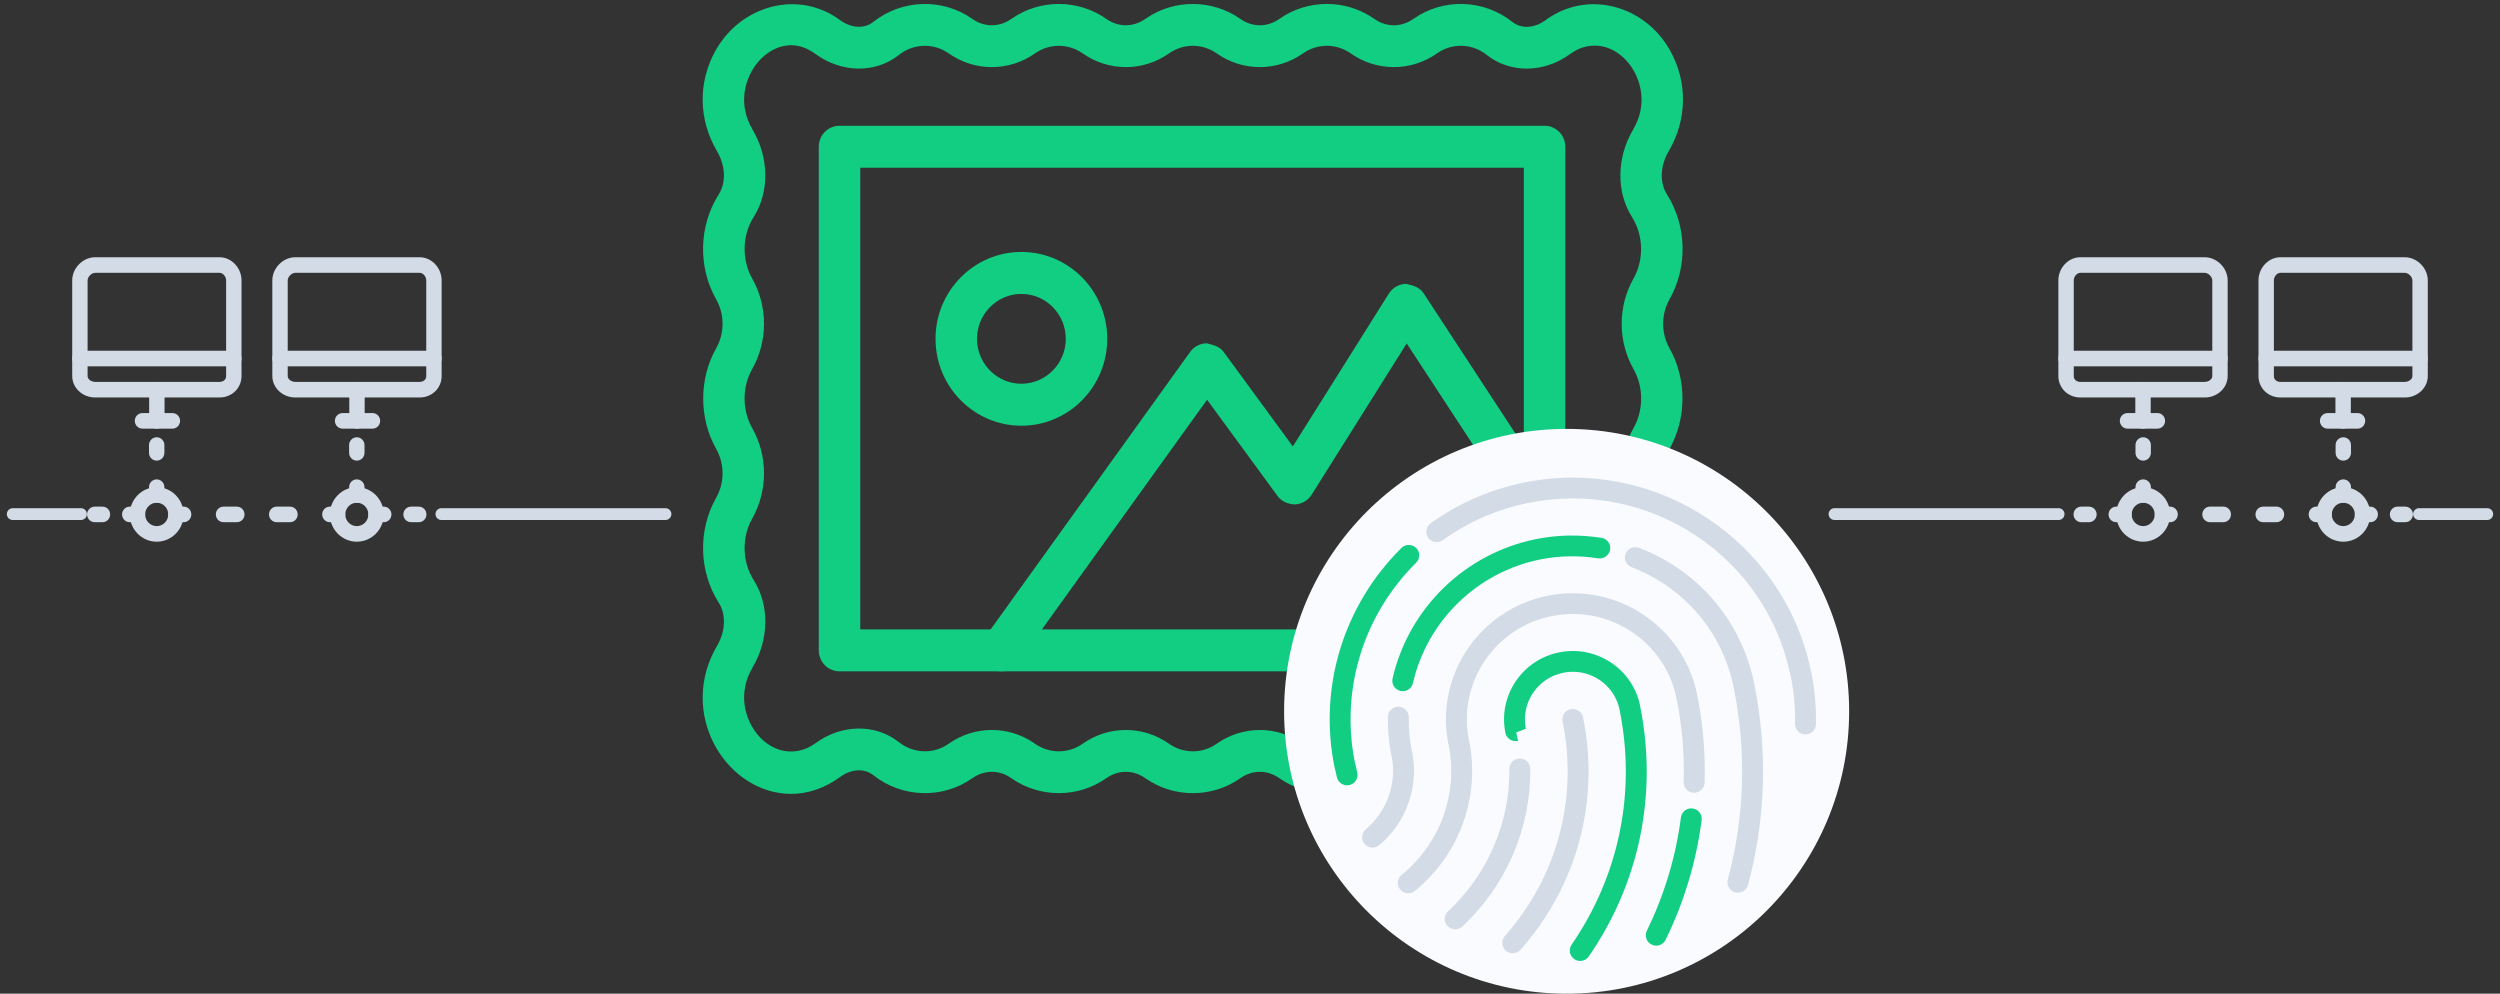 <?xml version="1.0" encoding="UTF-8"?>
<svg width="317px" height="126px" viewBox="0 0 317 126" version="1.1" xmlns="http://www.w3.org/2000/svg" xmlns:xlink="http://www.w3.org/1999/xlink">
    <rect x="0" y="0" width="317" height="126" fill="#333333" stroke="none"/>
    <!-- Generator: Sketch 43.1 (39012) - http://www.bohemiancoding.com/sketch -->
    <title>Group 5</title>
    <desc>Created with Sketch.</desc>
    <defs></defs>
    <g id="Page-2" stroke="none" stroke-width="1" fill="none" fill-rule="evenodd">
        <g id="003_01_首次上传" transform="translate(-609, -291)">
            <g id="Group-5" transform="translate(610, 275)">
                <g id="thin-0630-photo-wall-frame" transform="translate(86.471, 0)">
                    <g id="Group" transform="translate(0.646, 15.965)" fill-rule="nonzero" fill="#12CE83">
                        <path d="M41.395,54.016 C35.392,54.016 30.508,49.074 30.508,42.999 C30.508,36.924 35.392,31.981 41.395,31.981 C47.398,31.981 52.282,36.924 52.282,42.999 C52.282,49.074 47.398,54.016 41.395,54.016 Z M41.395,37.303 C38.291,37.303 35.767,39.857 35.767,42.999 C35.767,46.14 38.291,48.694 41.395,48.694 C44.499,48.694 47.024,46.14 47.024,42.999 C47.024,39.857 44.499,37.303 41.395,37.303 Z" id="Shape"></path>
                        <path d="M38.832,85.16 C38.296,85.16 37.754,84.994 37.287,84.651 C36.114,83.788 35.854,82.12 36.709,80.935 L62.793,44.662 C63.286,43.978 64.071,43.57 64.908,43.567 C65.74,43.783 66.536,43.965 67.029,44.643 L75.816,56.64 L87.987,37.266 C88.465,36.505 89.292,36.04 90.18,36.032 C91.131,36.238 91.906,36.471 92.399,37.225 L109.926,64.004 C110.727,65.23 110.394,66.883 109.187,67.694 C107.985,68.494 106.352,68.167 105.541,66.946 L90.252,43.581 L78.199,62.762 C77.737,63.5 76.941,63.963 76.073,63.994 C75.169,63.958 74.378,63.62 73.87,62.918 L64.94,50.721 L40.962,84.064 C40.447,84.781 39.646,85.16 38.832,85.16 Z" id="Shape"></path>
                        <path d="M12.187,100.699 C8.358,100.699 4.689,98.402 2.614,94.707 C0.372,90.705 0.442,85.93 2.804,81.928 C3.883,80.094 3.967,77.947 3.02,76.456 C0.493,72.491 0.364,67.268 2.691,63.157 C3.775,61.245 3.775,58.865 2.691,56.947 C0.501,53.07 0.501,48.066 2.694,44.196 C3.775,42.281 3.775,39.901 2.691,37.986 C0.364,33.875 0.493,28.655 3.02,24.685 C3.967,23.193 3.883,21.047 2.804,19.216 C0.444,15.216 0.372,10.446 2.612,6.452 C5.855,0.668 13.129,-1.286 18.37,2.564 C19.792,3.606 21.448,3.739 22.62,2.811 C26.266,-0.073 31.409,-0.226 35.184,2.44 C36.702,3.503 38.586,3.505 40.111,2.44 C43.714,-0.101 48.587,-0.091 52.174,2.44 C53.692,3.503 55.58,3.505 57.105,2.437 C60.7,-0.099 65.575,-0.088 69.166,2.437 C70.686,3.508 72.575,3.505 74.096,2.44 C77.701,-0.106 82.574,-0.094 86.159,2.44 C87.669,3.5 89.564,3.511 91.089,2.44 C94.848,-0.226 100.004,-0.08 103.645,2.809 C104.832,3.752 106.496,3.604 107.898,2.564 C113.156,-1.279 120.408,0.657 123.648,6.434 C125.893,10.438 125.826,15.214 123.468,19.216 C122.385,21.047 122.302,23.196 123.253,24.688 C125.774,28.661 125.903,33.881 123.576,37.986 C122.498,39.901 122.498,42.281 123.576,44.199 C125.769,48.071 125.769,53.075 123.576,56.952 C122.498,58.865 122.498,61.245 123.581,63.162 C125.903,67.268 125.774,72.486 123.253,76.456 C122.302,77.947 122.39,80.099 123.468,81.933 C125.825,85.935 125.897,90.705 123.658,94.696 C121.584,98.391 117.911,100.694 114.075,100.694 L114.075,100.694 C111.918,100.694 109.782,99.961 107.897,98.574 C106.495,97.544 104.826,97.399 103.65,98.329 C100.019,101.219 94.863,101.37 91.084,98.703 C89.569,97.633 87.669,97.638 86.154,98.703 C82.569,101.24 77.685,101.234 74.095,98.703 C72.575,97.633 70.685,97.633 69.165,98.703 C65.575,101.245 60.696,101.24 57.102,98.703 C55.59,97.633 53.697,97.638 52.174,98.703 C48.585,101.24 43.701,101.234 40.111,98.703 C38.596,97.633 36.706,97.638 35.184,98.703 C31.414,101.37 26.263,101.219 22.622,98.329 C21.444,97.399 19.785,97.54 18.373,98.579 C16.48,99.966 14.341,100.699 12.187,100.699 Z M12.197,5.771 C10.25,5.771 8.329,7.039 7.185,9.079 C6.566,10.186 5.333,13.125 7.318,16.487 C9.413,20.041 9.462,24.389 7.441,27.564 C5.991,29.848 5.914,32.974 7.257,35.341 C9.26,38.888 9.26,43.292 7.257,46.839 C5.973,49.105 5.973,52.036 7.257,54.306 C9.26,57.845 9.26,62.252 7.257,65.802 C5.914,68.172 5.988,71.295 7.442,73.576 C9.463,76.757 9.414,81.101 7.319,84.651 C5.331,88.024 6.566,90.97 7.188,92.077 C8.949,95.216 12.431,96.359 15.284,94.275 C18.589,91.854 22.877,91.776 25.863,94.14 C27.725,95.606 30.262,95.694 32.177,94.338 C35.469,92.015 39.824,92.015 43.119,94.338 C44.934,95.621 47.345,95.632 49.169,94.338 C52.463,92.015 56.813,92.015 60.11,94.338 C61.92,95.621 64.334,95.632 66.162,94.338 C69.46,92.02 73.809,92.02 77.096,94.338 C78.914,95.611 81.322,95.632 83.151,94.338 C86.443,92.025 90.798,92.015 94.09,94.338 C96.015,95.699 98.563,95.611 100.406,94.14 C103.396,91.781 107.689,91.843 110.991,94.27 C111.982,94.998 113.024,95.372 114.077,95.372 L114.077,95.372 C116.023,95.372 117.945,94.104 119.089,92.066 C119.711,90.96 120.938,88.023 118.951,84.656 C116.86,81.106 116.809,76.756 118.827,73.576 C120.281,71.295 120.358,68.172 119.017,65.802 C117.01,62.252 117.014,57.846 119.017,54.306 C120.301,52.035 120.301,49.109 119.017,46.841 C117.01,43.294 117.01,38.888 119.017,35.344 C120.358,32.974 120.28,29.851 118.827,27.567 C116.809,24.389 116.861,20.039 118.951,16.487 C120.938,13.122 119.7,10.173 119.079,9.061 C117.317,5.924 113.835,4.787 110.99,6.873 C107.688,9.298 103.39,9.368 100.406,7 C98.552,5.53 96,5.452 94.094,6.806 C90.792,9.126 86.437,9.121 83.156,6.806 C81.338,5.525 78.934,5.514 77.096,6.808 C73.809,9.121 69.454,9.124 66.168,6.806 C64.344,5.527 61.941,5.517 60.11,6.806 C56.815,9.126 52.463,9.121 49.171,6.806 C47.351,5.527 44.95,5.517 43.116,6.806 C39.822,9.126 35.469,9.121 32.18,6.806 C30.264,5.457 27.719,5.53 25.863,7 C22.884,9.365 18.583,9.295 15.281,6.873 C14.287,6.143 13.25,5.771 12.197,5.771 Z" id="Shape"></path>
                        <path d="M107.733,85.16 L18.334,85.16 C16.88,85.16 15.704,83.97 15.704,82.499 L15.704,18.643 C15.704,17.173 16.88,15.983 18.334,15.983 L107.733,15.983 C109.187,15.983 110.362,17.173 110.362,18.643 L110.362,82.499 C110.362,83.97 109.187,85.16 107.733,85.16 Z M20.963,79.839 L105.104,79.839 L105.104,21.304 L20.963,21.304 L20.963,79.839 Z" id="Shape"></path>
                    </g>
                    <rect id="Rectangle-path" x="0.574" y="0.001" width="126.211" height="127.717"></rect>
                </g>
                <g id="Group-2" transform="translate(161.824, 70.383)">
                    <ellipse id="Oval-9" fill="#FAFBFF" cx="35.824" cy="35.809" rx="35.824" ry="35.809"></ellipse>
                    <g id="thin-0637-fingerprint-scan-security-access" transform="translate(4.45, 5.192)">
                        <g id="Group" transform="translate(1.161, 0.744)" fill-rule="nonzero">
                            <path d="M23.378,60.553 C23.067,60.553 22.756,60.445 22.503,60.226 C21.954,59.745 21.9,58.912 22.383,58.366 C29.019,50.858 31.686,40.94 29.702,31.156 C29.557,30.443 30.021,29.749 30.739,29.605 C31.453,29.468 32.154,29.922 32.299,30.636 C34.448,41.231 31.559,51.972 24.372,60.105 C24.111,60.401 23.745,60.553 23.378,60.553 Z" id="Shape" fill="#D2DBE6"></path>
                            <path d="M31.934,61.53 C31.675,61.53 31.414,61.456 31.187,61.299 C30.583,60.89 30.429,60.069 30.841,59.47 C36.879,50.696 39.042,40.127 36.931,29.707 C36.923,29.663 36.915,29.618 36.91,29.573 C36.569,28.049 35.661,26.738 34.35,25.871 C33.002,24.979 31.386,24.662 29.792,24.983 C26.586,25.626 24.48,28.688 25.006,31.873 C25.032,31.938 25.053,32.007 25.068,32.076 L25.045,32.087 C25.045,32.087 25.046,32.087 25.046,32.089 L25.029,32.092 L23.819,32.56 L24.058,33.63 C23.711,33.702 23.333,33.643 23.038,33.45 C22.801,33.298 22.613,33.077 22.511,32.817 L22.509,32.82 C22.509,32.817 22.507,32.812 22.506,32.804 C22.481,32.743 22.463,32.676 22.449,32.609 C21.5,27.925 24.558,23.345 29.268,22.4 C31.554,21.945 33.876,22.396 35.814,23.677 C37.753,24.958 39.075,26.913 39.536,29.183 C39.546,29.232 39.554,29.282 39.556,29.332 C41.763,40.407 39.445,51.632 33.025,60.956 C32.769,61.329 32.356,61.53 31.934,61.53 Z" id="Shape" fill="#12CE83"></path>
                            <path d="M16.08,57.517 C15.727,57.517 15.374,57.379 15.113,57.101 C14.614,56.568 14.641,55.735 15.175,55.239 C20.191,50.57 23.027,43.991 22.954,37.187 C22.946,36.462 23.533,35.865 24.264,35.858 L24.278,35.858 C25.003,35.858 25.595,36.439 25.602,37.162 C25.684,44.701 22.542,51.99 16.985,57.163 C16.729,57.399 16.405,57.517 16.08,57.517 Z" id="Shape" fill="#D2DBE6"></path>
                            <path d="M41.574,59.593 C41.377,59.593 41.181,59.549 40.994,59.459 C40.337,59.143 40.063,58.353 40.384,57.7 C42.606,53.158 44.062,48.322 44.706,43.332 C44.799,42.607 45.471,42.097 46.188,42.193 C46.915,42.285 47.427,42.946 47.334,43.666 C46.651,48.944 45.114,54.053 42.763,58.852 C42.536,59.321 42.063,59.593 41.574,59.593 Z" id="Shape" fill="#12CE83"></path>
                            <path d="M10.133,52.949 C9.749,52.949 9.369,52.785 9.108,52.466 C8.644,51.905 8.728,51.074 9.293,50.614 C14.167,46.642 16.451,40.392 15.284,34.258 C15.26,34.193 15.24,34.126 15.226,34.057 C13.474,25.414 19.12,16.962 27.814,15.218 C36.509,13.484 45.003,19.093 46.757,27.736 C47.499,31.397 47.818,35.163 47.704,38.926 C47.68,39.654 47.106,40.192 46.341,40.205 C45.609,40.181 45.034,39.574 45.055,38.849 C45.164,35.282 44.861,31.719 44.157,28.258 C43.449,24.759 41.413,21.745 38.426,19.769 C35.436,17.793 31.851,17.097 28.336,17.8 C21.143,19.243 16.445,26.185 17.783,33.334 C17.807,33.399 17.827,33.466 17.841,33.535 C19.292,40.691 16.659,48.016 10.971,52.651 C10.726,52.852 10.429,52.949 10.133,52.949 Z" id="Shape" fill="#D2DBE6"></path>
                            <path d="M51.93,52.875 C51.819,52.875 51.703,52.862 51.589,52.831 C50.883,52.643 50.461,51.92 50.65,51.218 C52.799,43.198 53.048,34.983 51.387,26.809 C49.975,19.854 45.141,14.171 38.452,11.604 C37.769,11.343 37.43,10.58 37.691,9.901 C37.955,9.222 38.723,8.881 39.404,9.147 C46.943,12.04 52.391,18.447 53.981,26.288 C55.725,34.862 55.463,43.479 53.211,51.897 C53.053,52.486 52.517,52.875 51.93,52.875 Z" id="Shape" fill="#D2DBE6"></path>
                            <path d="M9.434,27.323 C9.336,27.323 9.236,27.313 9.137,27.29 C8.424,27.128 7.979,26.422 8.142,25.713 C10.198,16.78 17.347,9.842 26.357,8.036 C29.054,7.493 31.836,7.443 34.629,7.878 C35.351,7.991 35.845,8.666 35.731,9.384 C35.614,10.103 34.921,10.577 34.215,10.481 C31.737,10.091 29.269,10.138 26.881,10.618 C18.89,12.22 12.548,18.375 10.723,26.299 C10.584,26.91 10.038,27.323 9.434,27.323 Z" id="Shape" fill="#12CE83"></path>
                            <path d="M5.607,47.157 C5.231,47.157 4.857,47 4.596,46.691 C4.123,46.136 4.191,45.305 4.75,44.834 C7.424,42.581 8.679,39.078 8.046,35.662 C8.029,35.611 8.015,35.559 8.003,35.505 C7.68,33.908 7.528,32.254 7.548,30.588 C7.557,29.867 8.148,29.288 8.872,29.288 L8.889,29.288 C9.62,29.297 10.206,29.894 10.197,30.622 C10.179,32.045 10.303,33.457 10.568,34.82 C10.586,34.872 10.6,34.926 10.612,34.982 C11.504,39.389 9.915,43.933 6.462,46.845 C6.214,47.054 5.908,47.157 5.607,47.157 Z" id="Shape" fill="#D2DBE6"></path>
                            <path d="M60.502,32.804 L60.476,32.804 C59.744,32.789 59.165,32.19 59.178,31.462 C59.216,29.495 59.043,27.507 58.66,25.55 C58.637,25.488 58.619,25.425 58.606,25.359 C55.536,10.219 40.656,0.374 25.424,3.436 C21.461,4.231 17.793,5.824 14.524,8.17 C13.932,8.6 13.104,8.465 12.676,7.873 C12.248,7.284 12.381,6.461 12.975,6.035 C16.552,3.467 20.564,1.724 24.9,0.853 C41.493,-2.481 57.711,8.187 61.161,24.639 C61.185,24.702 61.205,24.769 61.218,24.837 C61.666,27.046 61.87,29.291 61.826,31.513 C61.811,32.231 61.221,32.804 60.502,32.804 Z" id="Shape" fill="#D2DBE6"></path>
                            <path d="M2.377,39.261 C1.782,39.261 1.24,38.859 1.091,38.257 C1.002,37.895 0.918,37.527 0.84,37.159 C0.816,37.092 0.795,37.025 0.781,36.953 C-1.269,26.844 1.903,16.455 9.266,9.163 C9.783,8.648 10.621,8.652 11.14,9.167 C11.656,9.682 11.653,10.517 11.136,11.03 C4.452,17.648 1.545,27.056 3.337,36.233 C3.362,36.297 3.38,36.364 3.394,36.431 C3.476,36.835 3.566,37.234 3.665,37.63 C3.838,38.337 3.404,39.05 2.694,39.222 C2.587,39.248 2.481,39.261 2.377,39.261 Z" id="Shape" fill="#12CE83"></path>
                        </g>
                        <rect id="Rectangle-path" x="0.381" y="0" width="63.566" height="63.212"></rect>
                    </g>
                </g>
                <g id="Group-4" transform="translate(0, 43.217)">
                    <g id="thin-0364-network-connection-computers" transform="translate(7.412, 0)">
                        <g id="Group" transform="translate(0.738, 5.402)" fill-rule="nonzero" fill="#D2DBE6">
                            <g transform="translate(37.084, 31.613)" id="Shape">
                                <path d="M2.426,1.984 L1.451,1.984 C0.911,1.984 0.475,1.542 0.475,0.996 C0.475,0.449 0.911,0.008 1.451,0.008 L2.426,0.008 C2.966,0.008 3.402,0.449 3.402,0.996 C3.402,1.542 2.966,1.984 2.426,1.984 Z"></path>
                                <path d="M6.864,1.984 L5.888,1.984 C5.348,1.984 4.912,1.542 4.912,0.996 C4.912,0.449 5.348,0.008 5.888,0.008 L6.864,0.008 C7.403,0.008 7.839,0.449 7.839,0.996 C7.839,1.542 7.403,1.984 6.864,1.984 Z"></path>
                            </g>
                            <g transform="translate(1.355, 31.613)" id="Shape">
                                <path d="M2.486,1.984 L1.51,1.984 C0.971,1.984 0.535,1.542 0.535,0.996 C0.535,0.449 0.971,0.008 1.51,0.008 L2.486,0.008 C3.026,0.008 3.462,0.449 3.462,0.996 C3.462,1.542 3.026,1.984 2.486,1.984 Z"></path>
                                <path d="M6.924,1.984 L5.949,1.984 C5.409,1.984 4.973,1.542 4.973,0.996 C4.973,0.449 5.409,0.008 5.949,0.008 L6.924,0.008 C7.464,0.008 7.9,0.449 7.9,0.996 C7.9,1.542 7.464,1.984 6.924,1.984 Z"></path>
                            </g>
                            <g transform="translate(11.711, 31.613)" id="Shape">
                                <path d="M2.424,1.984 L1.449,1.984 C0.909,1.984 0.473,1.542 0.473,0.996 C0.473,0.449 0.909,0.008 1.449,0.008 L2.424,0.008 C2.964,0.008 3.4,0.449 3.4,0.996 C3.4,1.542 2.964,1.984 2.424,1.984 Z"></path>
                                <path d="M15.911,1.984 L14.224,1.984 C13.685,1.984 13.249,1.542 13.249,0.996 C13.249,0.449 13.685,0.008 14.224,0.008 L15.911,0.008 C16.451,0.008 16.887,0.449 16.887,0.996 C16.887,1.542 16.451,1.984 15.911,1.984 Z M9.168,1.984 L7.482,1.984 C6.943,1.984 6.506,1.542 6.506,0.996 C6.506,0.449 6.943,0.008 7.482,0.008 L9.168,0.008 C9.707,0.008 10.144,0.449 10.144,0.996 C10.144,1.542 9.707,1.984 9.168,1.984 Z"></path>
                                <path d="M21.944,1.984 L20.968,1.984 C20.429,1.984 19.992,1.542 19.992,0.996 C19.992,0.449 20.429,0.008 20.968,0.008 L21.944,0.008 C22.484,0.008 22.92,0.449 22.92,0.996 C22.92,1.542 22.483,1.984 21.944,1.984 Z"></path>
                            </g>
                            <g transform="translate(34.535, 22.734)" id="Shape">
                                <path d="M1.559,8.395 C1.02,8.395 0.583,7.953 0.583,7.407 L0.583,6.419 C0.583,5.873 1.02,5.431 1.559,5.431 C2.098,5.431 2.535,5.873 2.535,6.419 L2.535,7.407 C2.535,7.953 2.098,8.395 1.559,8.395 Z"></path>
                                <path d="M1.559,3.056 C1.02,3.056 0.583,2.614 0.583,2.068 L0.583,1.08 C0.583,0.534 1.02,0.092 1.559,0.092 C2.098,0.092 2.535,0.534 2.535,1.08 L2.535,2.068 C2.535,2.614 2.098,3.056 1.559,3.056 Z"></path>
                            </g>
                            <g transform="translate(9.162, 22.734)" id="Shape">
                                <path d="M1.557,3.056 C1.018,3.056 0.581,2.614 0.581,2.068 L0.581,1.08 C0.581,0.534 1.018,0.092 1.557,0.092 C2.096,0.092 2.533,0.534 2.533,1.08 L2.533,2.068 C2.533,2.614 2.096,3.056 1.557,3.056 Z"></path>
                                <path d="M1.557,8.395 C1.018,8.395 0.581,7.953 0.581,7.407 L0.581,6.419 C0.581,5.873 1.018,5.431 1.557,5.431 C2.096,5.431 2.533,5.873 2.533,6.419 L2.533,7.407 C2.533,7.953 2.096,8.395 1.557,8.395 Z"></path>
                            </g>
                            <path d="M10.719,36.068 C8.836,36.068 7.304,34.517 7.304,32.61 C7.304,30.704 8.836,29.153 10.719,29.153 C12.603,29.153 14.135,30.704 14.135,32.61 C14.135,34.517 12.603,36.068 10.719,36.068 Z M10.719,31.128 C9.912,31.128 9.256,31.794 9.256,32.61 C9.256,33.427 9.912,34.092 10.719,34.092 C11.527,34.092 12.183,33.427 12.183,32.61 C12.183,31.794 11.527,31.128 10.719,31.128 Z" id="Shape"></path>
                            <path d="M36.094,36.068 C34.211,36.068 32.679,34.517 32.679,32.61 C32.679,30.704 34.211,29.153 36.094,29.153 C37.977,29.153 39.51,30.704 39.51,32.61 C39.51,34.517 37.977,36.068 36.094,36.068 Z M36.094,31.128 C35.288,31.128 34.631,31.794 34.631,32.61 C34.631,33.427 35.288,34.092 36.094,34.092 C36.901,34.092 37.558,33.427 37.558,32.61 C37.558,31.794 36.9,31.128 36.094,31.128 Z" id="Shape"></path>
                            <path d="M18.695,17.782 L2.919,17.782 C1.312,17.782 0.006,16.561 0.006,15.06 L0.006,2.936 C0.006,1.372 1.368,0 2.919,0 L18.695,0 C20.202,0 21.475,1.345 21.475,2.936 L21.475,15.06 C21.475,16.586 20.254,17.782 18.695,17.782 Z M2.919,1.976 C2.461,1.976 1.957,2.478 1.957,2.936 L1.957,15.06 C1.957,15.5 2.464,15.806 2.919,15.806 L18.695,15.806 C19.095,15.806 19.523,15.573 19.523,15.06 L19.523,2.936 C19.523,2.443 19.121,1.976 18.695,1.976 L2.919,1.976 Z" id="Shape"></path>
                            <path d="M20.499,13.831 L0.982,13.831 C0.442,13.831 0.006,13.389 0.006,12.843 C0.006,12.297 0.442,11.855 0.982,11.855 L20.499,11.855 C21.039,11.855 21.475,12.297 21.475,12.843 C21.475,13.389 21.039,13.831 20.499,13.831 Z" id="Shape"></path>
                            <path d="M12.707,21.734 L8.916,21.734 C8.377,21.734 7.941,21.292 7.941,20.746 C7.941,20.2 8.377,19.758 8.916,19.758 L12.707,19.758 C13.246,19.758 13.682,20.2 13.682,20.746 C13.682,21.292 13.246,21.734 12.707,21.734 Z" id="Shape"></path>
                            <path d="M10.74,21.734 C10.201,21.734 9.764,21.292 9.764,20.746 L9.764,16.794 C9.764,16.248 10.201,15.806 10.74,15.806 C11.28,15.806 11.716,16.248 11.716,16.794 L11.716,20.746 C11.716,21.292 11.28,21.734 10.74,21.734 Z" id="Shape"></path>
                            <path d="M44.069,17.782 L28.293,17.782 C26.686,17.782 25.381,16.561 25.381,15.06 L25.381,2.936 C25.381,1.372 26.742,0 28.293,0 L44.069,0 C45.577,0 46.85,1.345 46.85,2.936 L46.85,15.06 C46.85,16.586 45.628,17.782 44.069,17.782 Z M28.293,1.976 C27.835,1.976 27.332,2.478 27.332,2.936 L27.332,15.06 C27.332,15.5 27.839,15.806 28.293,15.806 L44.069,15.806 C44.469,15.806 44.898,15.573 44.898,15.06 L44.898,2.936 C44.898,2.443 44.496,1.976 44.069,1.976 L28.293,1.976 Z" id="Shape"></path>
                            <path d="M45.874,13.831 L26.356,13.831 C25.817,13.831 25.381,13.389 25.381,12.843 C25.381,12.297 25.817,11.855 26.356,11.855 L45.874,11.855 C46.414,11.855 46.85,12.297 46.85,12.843 C46.85,13.389 46.414,13.831 45.874,13.831 Z" id="Shape"></path>
                            <path d="M38.08,21.734 L34.291,21.734 C33.752,21.734 33.315,21.292 33.315,20.746 C33.315,20.2 33.752,19.758 34.291,19.758 L38.08,19.758 C38.62,19.758 39.056,20.2 39.056,20.746 C39.056,21.292 38.62,21.734 38.08,21.734 Z" id="Shape"></path>
                            <path d="M36.115,21.734 C35.576,21.734 35.139,21.292 35.139,20.746 L35.139,16.794 C35.139,16.248 35.576,15.806 36.115,15.806 C36.655,15.806 37.091,16.248 37.091,16.794 L37.091,20.746 C37.091,21.292 36.655,21.734 36.115,21.734 Z" id="Shape"></path>
                        </g>
                        <rect id="Rectangle-path" x="4.941" y="0" width="42.692" height="43.217"></rect>
                    </g>
                    <path d="M54.971,37.97 L83.382,37.97" id="Line" stroke="#D2DBE6" stroke-width="1.5" stroke-linecap="round"></path>
                    <path d="M0.618,37.97 L9.265,37.97" id="Line-Copy" stroke="#D2DBE6" stroke-width="1.5" stroke-linecap="round"></path>
                </g>
                <g id="Group-4-Copy" transform="translate(273, 65.217) scale(-1, 1) translate(-273, -65.217) translate(231, 43.217)">
                    <g id="thin-0364-network-connection-computers" transform="translate(7.412, 0)">
                        <g id="Group" transform="translate(0.738, 5.402)" fill-rule="nonzero" fill="#D2DBE6">
                            <g transform="translate(37.084, 31.613)" id="Shape">
                                <path d="M2.426,1.984 L1.451,1.984 C0.911,1.984 0.475,1.542 0.475,0.996 C0.475,0.449 0.911,0.008 1.451,0.008 L2.426,0.008 C2.966,0.008 3.402,0.449 3.402,0.996 C3.402,1.542 2.966,1.984 2.426,1.984 Z"></path>
                                <path d="M6.864,1.984 L5.888,1.984 C5.348,1.984 4.912,1.542 4.912,0.996 C4.912,0.449 5.348,0.008 5.888,0.008 L6.864,0.008 C7.403,0.008 7.839,0.449 7.839,0.996 C7.839,1.542 7.403,1.984 6.864,1.984 Z"></path>
                            </g>
                            <g transform="translate(1.355, 31.613)" id="Shape">
                                <path d="M2.486,1.984 L1.51,1.984 C0.971,1.984 0.535,1.542 0.535,0.996 C0.535,0.449 0.971,0.008 1.51,0.008 L2.486,0.008 C3.026,0.008 3.462,0.449 3.462,0.996 C3.462,1.542 3.026,1.984 2.486,1.984 Z"></path>
                                <path d="M6.924,1.984 L5.949,1.984 C5.409,1.984 4.973,1.542 4.973,0.996 C4.973,0.449 5.409,0.008 5.949,0.008 L6.924,0.008 C7.464,0.008 7.9,0.449 7.9,0.996 C7.9,1.542 7.464,1.984 6.924,1.984 Z"></path>
                            </g>
                            <g transform="translate(11.711, 31.613)" id="Shape">
                                <path d="M2.424,1.984 L1.449,1.984 C0.909,1.984 0.473,1.542 0.473,0.996 C0.473,0.449 0.909,0.008 1.449,0.008 L2.424,0.008 C2.964,0.008 3.4,0.449 3.4,0.996 C3.4,1.542 2.964,1.984 2.424,1.984 Z"></path>
                                <path d="M15.911,1.984 L14.224,1.984 C13.685,1.984 13.249,1.542 13.249,0.996 C13.249,0.449 13.685,0.008 14.224,0.008 L15.911,0.008 C16.451,0.008 16.887,0.449 16.887,0.996 C16.887,1.542 16.451,1.984 15.911,1.984 Z M9.168,1.984 L7.482,1.984 C6.943,1.984 6.506,1.542 6.506,0.996 C6.506,0.449 6.943,0.008 7.482,0.008 L9.168,0.008 C9.707,0.008 10.144,0.449 10.144,0.996 C10.144,1.542 9.707,1.984 9.168,1.984 Z"></path>
                                <path d="M21.944,1.984 L20.968,1.984 C20.429,1.984 19.992,1.542 19.992,0.996 C19.992,0.449 20.429,0.008 20.968,0.008 L21.944,0.008 C22.484,0.008 22.92,0.449 22.92,0.996 C22.92,1.542 22.483,1.984 21.944,1.984 Z"></path>
                            </g>
                            <g transform="translate(34.535, 22.734)" id="Shape">
                                <path d="M1.559,8.395 C1.02,8.395 0.583,7.953 0.583,7.407 L0.583,6.419 C0.583,5.873 1.02,5.431 1.559,5.431 C2.098,5.431 2.535,5.873 2.535,6.419 L2.535,7.407 C2.535,7.953 2.098,8.395 1.559,8.395 Z"></path>
                                <path d="M1.559,3.056 C1.02,3.056 0.583,2.614 0.583,2.068 L0.583,1.08 C0.583,0.534 1.02,0.092 1.559,0.092 C2.098,0.092 2.535,0.534 2.535,1.08 L2.535,2.068 C2.535,2.614 2.098,3.056 1.559,3.056 Z"></path>
                            </g>
                            <g transform="translate(9.162, 22.734)" id="Shape">
                                <path d="M1.557,3.056 C1.018,3.056 0.581,2.614 0.581,2.068 L0.581,1.08 C0.581,0.534 1.018,0.092 1.557,0.092 C2.096,0.092 2.533,0.534 2.533,1.08 L2.533,2.068 C2.533,2.614 2.096,3.056 1.557,3.056 Z"></path>
                                <path d="M1.557,8.395 C1.018,8.395 0.581,7.953 0.581,7.407 L0.581,6.419 C0.581,5.873 1.018,5.431 1.557,5.431 C2.096,5.431 2.533,5.873 2.533,6.419 L2.533,7.407 C2.533,7.953 2.096,8.395 1.557,8.395 Z"></path>
                            </g>
                            <path d="M10.719,36.068 C8.836,36.068 7.304,34.517 7.304,32.61 C7.304,30.704 8.836,29.153 10.719,29.153 C12.603,29.153 14.135,30.704 14.135,32.61 C14.135,34.517 12.603,36.068 10.719,36.068 Z M10.719,31.128 C9.912,31.128 9.256,31.794 9.256,32.61 C9.256,33.427 9.912,34.092 10.719,34.092 C11.527,34.092 12.183,33.427 12.183,32.61 C12.183,31.794 11.527,31.128 10.719,31.128 Z" id="Shape"></path>
                            <path d="M36.094,36.068 C34.211,36.068 32.679,34.517 32.679,32.61 C32.679,30.704 34.211,29.153 36.094,29.153 C37.977,29.153 39.51,30.704 39.51,32.61 C39.51,34.517 37.977,36.068 36.094,36.068 Z M36.094,31.128 C35.288,31.128 34.631,31.794 34.631,32.61 C34.631,33.427 35.288,34.092 36.094,34.092 C36.901,34.092 37.558,33.427 37.558,32.61 C37.558,31.794 36.9,31.128 36.094,31.128 Z" id="Shape"></path>
                            <path d="M18.695,17.782 L2.919,17.782 C1.312,17.782 0.006,16.561 0.006,15.06 L0.006,2.936 C0.006,1.372 1.368,0 2.919,0 L18.695,0 C20.202,0 21.475,1.345 21.475,2.936 L21.475,15.06 C21.475,16.586 20.254,17.782 18.695,17.782 Z M2.919,1.976 C2.461,1.976 1.957,2.478 1.957,2.936 L1.957,15.06 C1.957,15.5 2.464,15.806 2.919,15.806 L18.695,15.806 C19.095,15.806 19.523,15.573 19.523,15.06 L19.523,2.936 C19.523,2.443 19.121,1.976 18.695,1.976 L2.919,1.976 Z" id="Shape"></path>
                            <path d="M20.499,13.831 L0.982,13.831 C0.442,13.831 0.006,13.389 0.006,12.843 C0.006,12.297 0.442,11.855 0.982,11.855 L20.499,11.855 C21.039,11.855 21.475,12.297 21.475,12.843 C21.475,13.389 21.039,13.831 20.499,13.831 Z" id="Shape"></path>
                            <path d="M12.707,21.734 L8.916,21.734 C8.377,21.734 7.941,21.292 7.941,20.746 C7.941,20.2 8.377,19.758 8.916,19.758 L12.707,19.758 C13.246,19.758 13.682,20.2 13.682,20.746 C13.682,21.292 13.246,21.734 12.707,21.734 Z" id="Shape"></path>
                            <path d="M10.74,21.734 C10.201,21.734 9.764,21.292 9.764,20.746 L9.764,16.794 C9.764,16.248 10.201,15.806 10.74,15.806 C11.28,15.806 11.716,16.248 11.716,16.794 L11.716,20.746 C11.716,21.292 11.28,21.734 10.74,21.734 Z" id="Shape"></path>
                            <path d="M44.069,17.782 L28.293,17.782 C26.686,17.782 25.381,16.561 25.381,15.06 L25.381,2.936 C25.381,1.372 26.742,0 28.293,0 L44.069,0 C45.577,0 46.85,1.345 46.85,2.936 L46.85,15.06 C46.85,16.586 45.628,17.782 44.069,17.782 Z M28.293,1.976 C27.835,1.976 27.332,2.478 27.332,2.936 L27.332,15.06 C27.332,15.5 27.839,15.806 28.293,15.806 L44.069,15.806 C44.469,15.806 44.898,15.573 44.898,15.06 L44.898,2.936 C44.898,2.443 44.496,1.976 44.069,1.976 L28.293,1.976 Z" id="Shape"></path>
                            <path d="M45.874,13.831 L26.356,13.831 C25.817,13.831 25.381,13.389 25.381,12.843 C25.381,12.297 25.817,11.855 26.356,11.855 L45.874,11.855 C46.414,11.855 46.85,12.297 46.85,12.843 C46.85,13.389 46.414,13.831 45.874,13.831 Z" id="Shape"></path>
                            <path d="M38.08,21.734 L34.291,21.734 C33.752,21.734 33.315,21.292 33.315,20.746 C33.315,20.2 33.752,19.758 34.291,19.758 L38.08,19.758 C38.62,19.758 39.056,20.2 39.056,20.746 C39.056,21.292 38.62,21.734 38.08,21.734 Z" id="Shape"></path>
                            <path d="M36.115,21.734 C35.576,21.734 35.139,21.292 35.139,20.746 L35.139,16.794 C35.139,16.248 35.576,15.806 36.115,15.806 C36.655,15.806 37.091,16.248 37.091,16.794 L37.091,20.746 C37.091,21.292 36.655,21.734 36.115,21.734 Z" id="Shape"></path>
                        </g>
                        <rect id="Rectangle-path" x="4.941" y="0" width="42.692" height="43.217"></rect>
                    </g>
                    <path d="M54.971,37.97 L83.382,37.97" id="Line" stroke="#D2DBE6" stroke-width="1.5" stroke-linecap="round"></path>
                    <path d="M0.618,37.97 L9.265,37.97" id="Line-Copy" stroke="#D2DBE6" stroke-width="1.5" stroke-linecap="round"></path>
                </g>
            </g>
        </g>
    </g>
</svg>